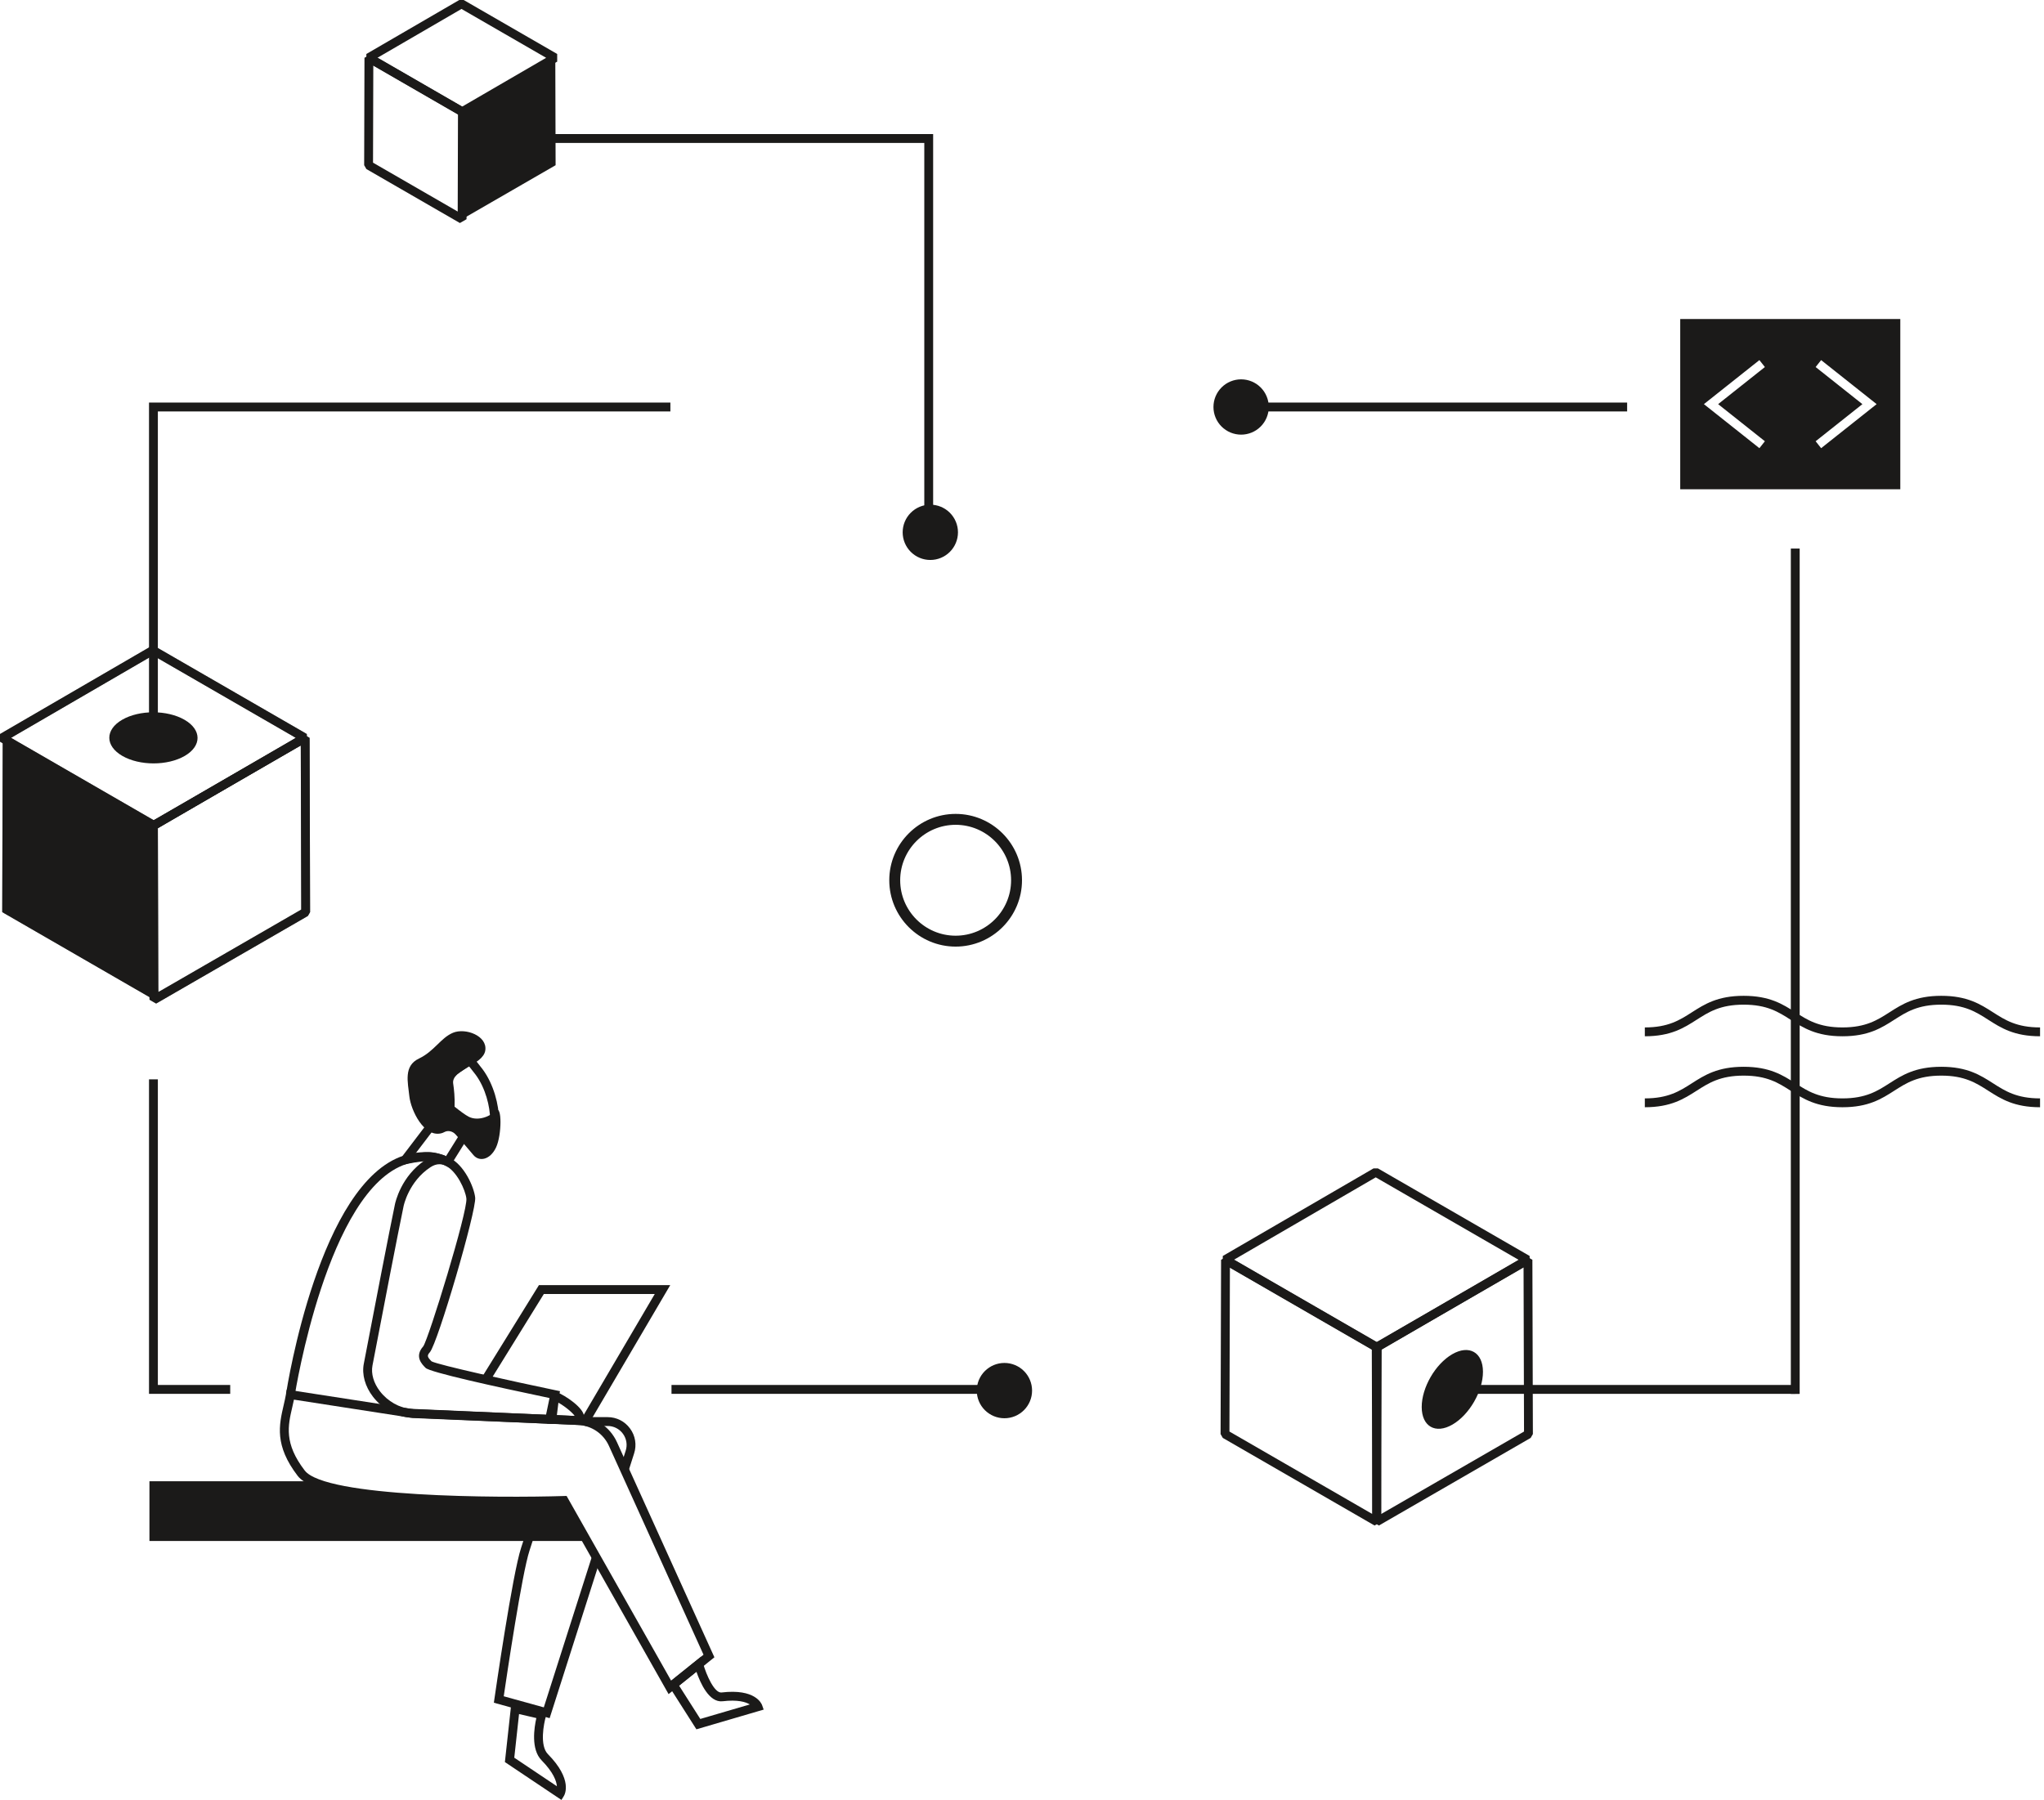 <svg width="462" height="407" viewBox="0 0 462 407" fill="none" xmlns="http://www.w3.org/2000/svg">
<path fill-rule="evenodd" clip-rule="evenodd" d="M2.497 166.804L34.79 185.448L66.862 166.81L34.57 148.166L2.497 166.804ZM34.291 187.47L0.002 167.673L0 165.942L34.066 146.145L35.068 146.144L69.357 165.94L69.36 167.671L35.294 187.468L34.291 187.47Z" fill="#1B1A19"/>
<path fill-rule="evenodd" clip-rule="evenodd" d="M216 186.466C209.089 186.466 203.466 192.089 203.466 199C203.466 205.913 209.089 211.535 216 211.535C222.911 211.535 228.535 205.913 228.535 199C228.535 192.089 222.911 186.466 216 186.466ZM216 214C207.729 214 201 207.272 201 199C201 190.729 207.729 184 216 184C224.272 184 231 190.729 231 199C231 207.272 224.272 214 216 214Z" fill="#1B1A19"/>
<mask id="mask0_78_3606" style="mask-type:luminance" maskUnits="userSpaceOnUse" x="0" y="146" width="70" height="42">
<path d="M2.497 166.804L34.79 185.448L66.862 166.81L34.57 148.166L2.497 166.804ZM34.291 187.47L0.002 167.673L0 165.942L34.066 146.145L35.068 146.144L69.357 165.94L69.36 167.671L35.294 187.468L34.291 187.47V187.47Z" fill="white"/>
</mask>
<g mask="url(#mask0_78_3606)">
<path fill-rule="evenodd" clip-rule="evenodd" d="M2.497 166.804L34.79 185.448L66.862 166.81L34.57 148.166L2.497 166.804ZM34.291 187.47L0.002 167.673L0 165.942L34.066 146.145L35.068 146.144L69.357 165.94L69.36 167.671L35.294 187.468L34.291 187.47Z" fill="#1B1A19"/>
</g>
<path fill-rule="evenodd" clip-rule="evenodd" d="M35.681 187.186L35.786 224.281L68.089 205.631L67.984 168.536L35.681 187.186ZM35.291 226.876L33.791 226.013L33.68 186.612L34.18 185.743L68.479 165.94L69.979 166.804L70.091 206.204L69.591 207.073L35.291 226.876Z" fill="#1B1A19"/>
<mask id="mask1_78_3606" style="mask-type:luminance" maskUnits="userSpaceOnUse" x="33" y="165" width="38" height="62">
<path d="M35.681 187.186L35.786 224.281L68.089 205.631L67.984 168.536L35.681 187.186ZM35.291 226.876L33.791 226.013L33.68 186.612L34.18 185.743L68.479 165.94L69.979 166.804L70.091 206.204L69.591 207.073L35.291 226.876V226.876Z" fill="white"/>
</mask>
<g mask="url(#mask1_78_3606)">
<path fill-rule="evenodd" clip-rule="evenodd" d="M35.681 187.186L35.786 224.281L68.089 205.631L67.984 168.536L35.681 187.186ZM35.291 226.876L33.791 226.013L33.68 186.612L34.18 185.743L68.479 165.94L69.979 166.804L70.091 206.204L69.591 207.073L35.291 226.876Z" fill="#1B1A19"/>
</g>
<path fill-rule="evenodd" clip-rule="evenodd" d="M34.801 226.01L34.913 186.609L0.614 166.807L0.502 206.207L34.801 226.01Z" fill="#1B1A19"/>
<mask id="mask2_78_3606" style="mask-type:luminance" maskUnits="userSpaceOnUse" x="0" y="166" width="35" height="61">
<path d="M34.801 226.01L34.913 186.609L0.614 166.807L0.502 206.207L34.801 226.01Z" fill="white"/>
</mask>
<g mask="url(#mask2_78_3606)">
<path fill-rule="evenodd" clip-rule="evenodd" d="M0.614 166.807L34.913 186.609L34.801 226.01L0.502 206.207L0.614 166.807Z" fill="#1B1A19"/>
</g>
<path fill-rule="evenodd" clip-rule="evenodd" d="M278.881 284.803L311.173 303.446L343.245 284.808L310.953 266.165L278.881 284.803ZM310.675 305.468L276.385 285.672L276.383 283.941L310.449 264.144L311.451 264.143L345.74 283.939L345.743 285.67L311.677 305.467L310.675 305.468Z" fill="#1B1A19"/>
<path fill-rule="evenodd" clip-rule="evenodd" d="M312.065 305.184L312.17 342.28L344.472 323.63L344.367 286.535L312.065 305.184ZM311.675 344.875L310.175 344.012L310.063 304.611L310.563 303.742L344.862 283.939L346.362 284.803L346.474 324.203L345.974 325.072L311.675 344.875Z" fill="#1B1A19"/>
<path fill-rule="evenodd" clip-rule="evenodd" d="M277.887 323.63L310.19 342.28L310.295 305.184L277.992 286.535L277.887 323.63ZM310.685 344.875L276.385 325.072L275.885 324.203L275.997 284.803L277.497 283.939L311.797 303.742L312.297 304.611L312.185 344.012L310.685 344.875ZM85.306 13.065L104.441 24.112L123.443 13.07L104.308 2.022L85.306 13.065ZM103.943 26.134L82.811 13.934L82.808 12.203L103.803 0.002L104.806 0L125.938 12.201L125.941 13.932L104.945 26.133L103.943 26.134Z" fill="#1B1A19"/>
<path fill-rule="evenodd" clip-rule="evenodd" d="M104.444 49.554L104.375 25.272L125.513 13.067L125.582 37.35L104.444 49.554Z" fill="#1B1A19"/>
<path fill-rule="evenodd" clip-rule="evenodd" d="M84.313 36.774L103.455 47.825L103.516 25.848L84.376 14.797L84.313 36.774ZM103.95 50.42L82.811 38.216L82.311 37.347L82.381 13.064L83.881 12.201L105.018 24.406L105.518 25.275L105.45 49.557L103.95 50.42ZM41.708 162.724C37.799 160.467 31.488 160.465 27.603 162.722C23.723 164.977 23.743 168.635 27.653 170.892C31.559 173.147 37.874 173.147 41.754 170.892C45.638 168.635 45.614 164.979 41.708 162.724ZM328.268 315.104H406.693V313.104H328.268V315.104ZM151.777 315.104H230.202V313.104H151.777V315.104Z" fill="#1B1A19"/>
<path fill-rule="evenodd" clip-rule="evenodd" d="M404.777 315.126V313.126L404.776 313.104V124.01H406.776V315.104L404.777 315.126ZM282.776 93.01H367.776V91.01H282.776V93.01ZM35.68 166.807H33.68V91.01H151.527V93.01H35.68V166.807ZM33.68 315.104V244.01H35.68V313.104H52.035V315.104H33.68ZM328.246 306.149C324.424 308.356 321.333 313.708 321.346 318.101C321.358 322.496 324.468 324.265 328.291 322.058C332.116 319.85 335.203 314.502 335.191 310.107C335.178 305.714 332.071 303.94 328.246 306.149ZM210.915 115.343V30.311H117.277V32.311H208.915V115.343H210.915Z" fill="#1B1A19"/>
<path fill-rule="evenodd" clip-rule="evenodd" d="M286.777 92.01C286.777 92.831 286.615 93.644 286.301 94.402C285.987 95.16 285.526 95.85 284.945 96.43C284.365 97.01 283.676 97.471 282.917 97.785C282.159 98.099 281.346 98.26 280.525 98.26C279.704 98.26 278.891 98.098 278.133 97.784C277.375 97.47 276.686 97.009 276.105 96.428C275.525 95.848 275.064 95.159 274.75 94.4C274.436 93.642 274.275 92.829 274.275 92.008C274.275 90.35 274.934 88.76 276.107 87.588C277.279 86.416 278.869 85.758 280.527 85.758C282.185 85.758 283.775 86.417 284.947 87.59C286.119 88.762 286.777 90.352 286.777 92.01ZM233.277 314.376C233.277 315.197 233.115 316.01 232.801 316.768C232.487 317.526 232.026 318.216 231.445 318.796C230.865 319.376 230.176 319.837 229.417 320.151C228.659 320.465 227.846 320.626 227.025 320.626C226.204 320.626 225.391 320.464 224.633 320.15C223.875 319.836 223.186 319.375 222.605 318.794C222.025 318.214 221.564 317.525 221.25 316.766C220.936 316.008 220.775 315.195 220.775 314.374C220.775 312.716 221.434 311.126 222.607 309.954C223.779 308.782 225.369 308.124 227.027 308.124C228.685 308.124 230.275 308.783 231.447 309.956C232.619 311.128 233.277 312.718 233.277 314.376ZM216.527 120.343C216.527 122.001 215.869 123.59 214.696 124.762C213.524 125.935 211.935 126.593 210.277 126.593C208.619 126.593 207.03 125.935 205.858 124.762C204.686 123.59 204.027 122.001 204.027 120.343C204.027 118.685 204.686 117.096 205.858 115.924C207.03 114.752 208.619 114.093 210.277 114.093C211.935 114.093 213.524 114.752 214.696 115.924C215.869 117.096 216.527 118.685 216.527 120.343ZM461.11 234.272C455.235 234.272 452.272 232.376 449.405 230.542C446.661 228.785 444.069 227.126 438.779 227.126C433.488 227.126 430.896 228.785 428.152 230.541C425.285 232.376 422.322 234.272 416.447 234.272C410.571 234.272 407.607 232.376 404.74 230.542C401.995 228.785 399.404 227.126 394.112 227.126C388.82 227.126 386.228 228.785 383.483 230.542C380.616 232.376 377.653 234.272 371.777 234.272V232.272C377.068 232.272 379.659 230.613 382.405 228.857C385.271 227.022 388.235 225.126 394.112 225.126C399.988 225.126 402.952 227.022 405.819 228.857C408.564 230.613 411.155 232.272 416.447 232.272C421.737 232.272 424.329 230.613 427.073 228.857C429.94 227.022 432.903 225.126 438.779 225.126C444.655 225.126 447.617 227.022 450.484 228.857C453.228 230.613 455.82 232.272 461.11 232.272V234.272ZM461.11 250.315C455.235 250.315 452.272 248.419 449.405 246.585C446.661 244.828 444.069 243.169 438.779 243.169C433.488 243.169 430.896 244.828 428.152 246.584C425.285 248.419 422.322 250.315 416.447 250.315C410.571 250.315 407.607 248.419 404.74 246.585C401.995 244.828 399.404 243.169 394.112 243.169C388.82 243.169 386.228 244.828 383.483 246.585C380.616 248.419 377.653 250.315 371.777 250.315V248.315C377.068 248.315 379.659 246.656 382.405 244.9C385.271 243.065 388.235 241.169 394.112 241.169C399.988 241.169 402.952 243.065 405.819 244.9C408.564 246.656 411.155 248.315 416.447 248.315C421.737 248.315 424.329 246.656 427.073 244.9C429.94 243.065 432.903 241.169 438.779 241.169C444.655 241.169 447.617 243.065 450.484 244.9C453.228 246.656 455.82 248.315 461.11 248.315V250.315Z" fill="#1B1A19"/>
<path fill-rule="evenodd" clip-rule="evenodd" d="M116.24 397.366L125.873 403.819C125.779 402.676 125.118 400.704 122.413 397.959C119.967 395.474 120.741 390.552 121.23 388.406L117.318 387.499L116.24 397.366ZM126.902 406.916L114.119 398.352L115.575 385.042L123.719 386.929L123.411 387.952C122.887 389.692 121.942 394.629 123.838 396.554C129.485 402.287 127.672 405.664 127.447 406.031L126.902 406.915V406.916ZM153.495 381.077L158.287 388.607L169.48 385.327C168.555 384.765 166.747 384.201 163.334 384.608C160.284 384.968 158.286 380.478 157.411 377.932L153.495 381.077ZM157.408 390.949L150.846 380.639L158.49 374.5L158.894 375.968C159.662 378.762 161.528 382.845 163.098 382.621C170.695 381.716 172.121 385.108 172.258 385.498L172.607 386.493L157.408 390.949ZM133.074 321.88L131.349 320.867L147.995 292.535H122.923L110.61 312.431L108.91 311.378L121.809 290.535H151.49L133.074 321.88ZM66.627 315.434L64.65 315.129C64.951 313.182 72.234 267.364 91.269 261.245C96.655 259.516 100.495 261.212 100.657 261.287L99.828 263.107C99.801 263.097 96.491 261.667 91.882 263.149C74.01 268.893 66.699 314.969 66.627 315.434Z" fill="#1B1A19"/>
<path fill-rule="evenodd" clip-rule="evenodd" d="M99.314 263.198C98.651 263.198 97.981 263.423 97.291 263.876C92.366 267.109 91.235 272.616 91.224 272.67L91.222 272.683C89.936 278.825 86.688 295.657 84.19 308.695C83.834 310.551 84.453 312.683 85.888 314.541C87.637 316.808 90.321 318.324 92.892 318.496L123.418 319.836L124.209 316.056C111.742 313.443 97.177 310.223 96.202 309.247C95.365 308.411 93.623 306.669 95.661 304.377C96.901 302.634 105.74 273.834 105.415 270.949C105.197 269.011 103.232 264.717 100.676 263.517C100.251 263.311 99.786 263.202 99.314 263.198ZM125.027 321.908L92.781 320.493C89.585 320.279 86.425 318.511 84.305 315.764C82.52 313.452 81.762 310.738 82.226 308.318C84.725 295.276 87.974 278.438 89.263 272.278C89.332 271.93 90.618 265.864 96.194 262.204C97.937 261.059 99.782 260.887 101.526 261.707C104.944 263.312 107.136 268.354 107.403 270.725C107.731 273.645 98.921 303.72 97.157 305.705C96.495 306.449 96.543 306.75 97.55 307.766C99.224 308.61 115.574 312.209 125.597 314.303L126.576 314.507L125.027 321.908Z" fill="#1B1A19"/>
<path fill-rule="evenodd" clip-rule="evenodd" d="M96.993 260.471C98.36 260.471 99.884 261.003 100.803 261.386L104.169 255.994L99.275 253.737L93.938 260.747C94.926 260.597 96.043 260.471 96.993 260.471ZM101.551 263.966L100.733 263.549C100.712 263.539 98.598 262.471 96.993 262.471C94.94 262.471 91.826 263.165 91.795 263.172L89.118 263.774L98.656 251.248L107.066 255.128L101.551 263.966Z" fill="#1B1A19"/>
<path fill-rule="evenodd" clip-rule="evenodd" d="M101.282 251.167C104.856 254.148 109.126 257.307 110.088 257.427C110.214 257.457 110.258 257.397 110.283 257.371C110.774 256.896 110.774 254.757 110.773 253.196V253.033C110.773 250.223 109.765 246.023 107.512 242.97L105.992 241.023L101.884 243.846L101.282 251.167ZM110.099 259.427C110.068 259.427 110.037 259.425 110.007 259.424C108.099 259.361 102.093 254.467 99.598 252.366L99.203 252.034L99.969 242.735L106.41 238.308L109.113 241.771C111.641 245.191 112.773 249.891 112.773 253.033V253.195C112.774 255.636 112.774 257.745 111.673 258.809C111.254 259.214 110.711 259.426 110.099 259.426V259.427Z" fill="#1B1A19"/>
<path fill-rule="evenodd" clip-rule="evenodd" d="M112.12 251.07C110.787 252.404 108.104 253.501 106.008 252.493C105.199 252.104 103.678 250.933 102.746 250.187C102.828 248.121 102.628 246.292 102.431 244.96C101.966 241.821 109.188 240.811 109.688 237.478C110.188 234.145 105.188 232.311 102.39 233.478C99.592 234.645 98.188 237.645 94.688 239.311C91.188 240.978 92.188 244.645 92.521 247.811C92.854 250.978 95.803 257.131 99.688 256.218C99.958 256.155 100.205 256.058 100.431 255.933C101.268 255.471 102.326 255.741 102.96 256.456C104.471 258.161 106.246 260.183 106.954 261.067C108.287 262.73 110.787 262.237 112.12 259.404C113.454 256.57 113.454 249.737 112.12 251.07ZM124.236 388.428L111.627 384.936L111.753 384.066C111.918 382.913 115.833 355.806 117.793 349.893C118.487 347.798 119.649 344.138 121.247 339.016L123.157 339.612C121.555 344.746 120.39 348.416 119.692 350.522C117.979 355.69 114.56 378.695 113.859 383.479L122.915 385.987L133.827 351.781L135.732 352.388L124.236 388.428ZM142.084 332.476L140.179 331.868L141.422 327.97C141.631 327.327 141.683 326.643 141.575 325.976C141.467 325.309 141.201 324.677 140.799 324.133C140.403 323.585 139.882 323.14 139.279 322.834C138.677 322.528 138.01 322.37 137.334 322.373H132.211V320.373H137.334C139.364 320.373 141.215 321.314 142.413 322.954C143.002 323.751 143.393 324.677 143.551 325.655C143.71 326.633 143.634 327.636 143.327 328.578L142.084 332.475" fill="#1B1A19"/>
<path fill-rule="evenodd" clip-rule="evenodd" d="M128.065 338.189L151.7 379.957L159.012 374.079L137.64 326.884C137.026 325.517 136.042 324.348 134.8 323.51C133.557 322.672 132.106 322.197 130.608 322.139L93.256 320.572L66.441 316.418C66.321 317 66.188 317.575 66.058 318.138C65.086 322.332 64.168 326.295 68.869 332.432C73.535 338.523 112.748 338.667 127.461 338.207L128.065 338.189ZM151.119 382.991L126.919 340.225C119.153 340.447 73.234 341.419 67.282 333.649C62.007 326.763 63.076 322.149 64.11 317.686C64.314 316.804 64.507 315.972 64.653 315.114L64.818 314.144L93.507 318.586L130.692 320.141C134.521 320.301 137.882 322.569 139.462 326.061L161.473 374.667L151.119 382.991Z" fill="#1B1A19"/>
<path fill-rule="evenodd" clip-rule="evenodd" d="M127.493 339.207C127.493 339.207 82.967 340.595 70.656 334.873H33.777V348.377H132.211V347.547L127.493 339.207ZM125.868 319.923L129.909 320.113C129.47 319.438 127.826 318.005 126.216 317.109L125.868 319.923ZM131.995 322.213L123.618 321.82L124.555 314.253L125.735 314.684C127.82 315.444 131.989 318.355 131.993 320.184L131.995 322.212V322.213Z" fill="#1B1A19"/>
<path fill-rule="evenodd" clip-rule="evenodd" d="M411.626 101.321L410.383 99.755L420.953 91.365L410.383 82.976L411.626 81.409L424.17 91.365L411.626 101.321ZM398.914 99.755L397.671 101.321L385.128 91.365L397.671 81.409L398.914 82.976L388.345 91.365L398.914 99.755ZM379.777 110.606H429.52V72.126H379.777V110.606Z" fill="#1B1A19"/>
</svg>
